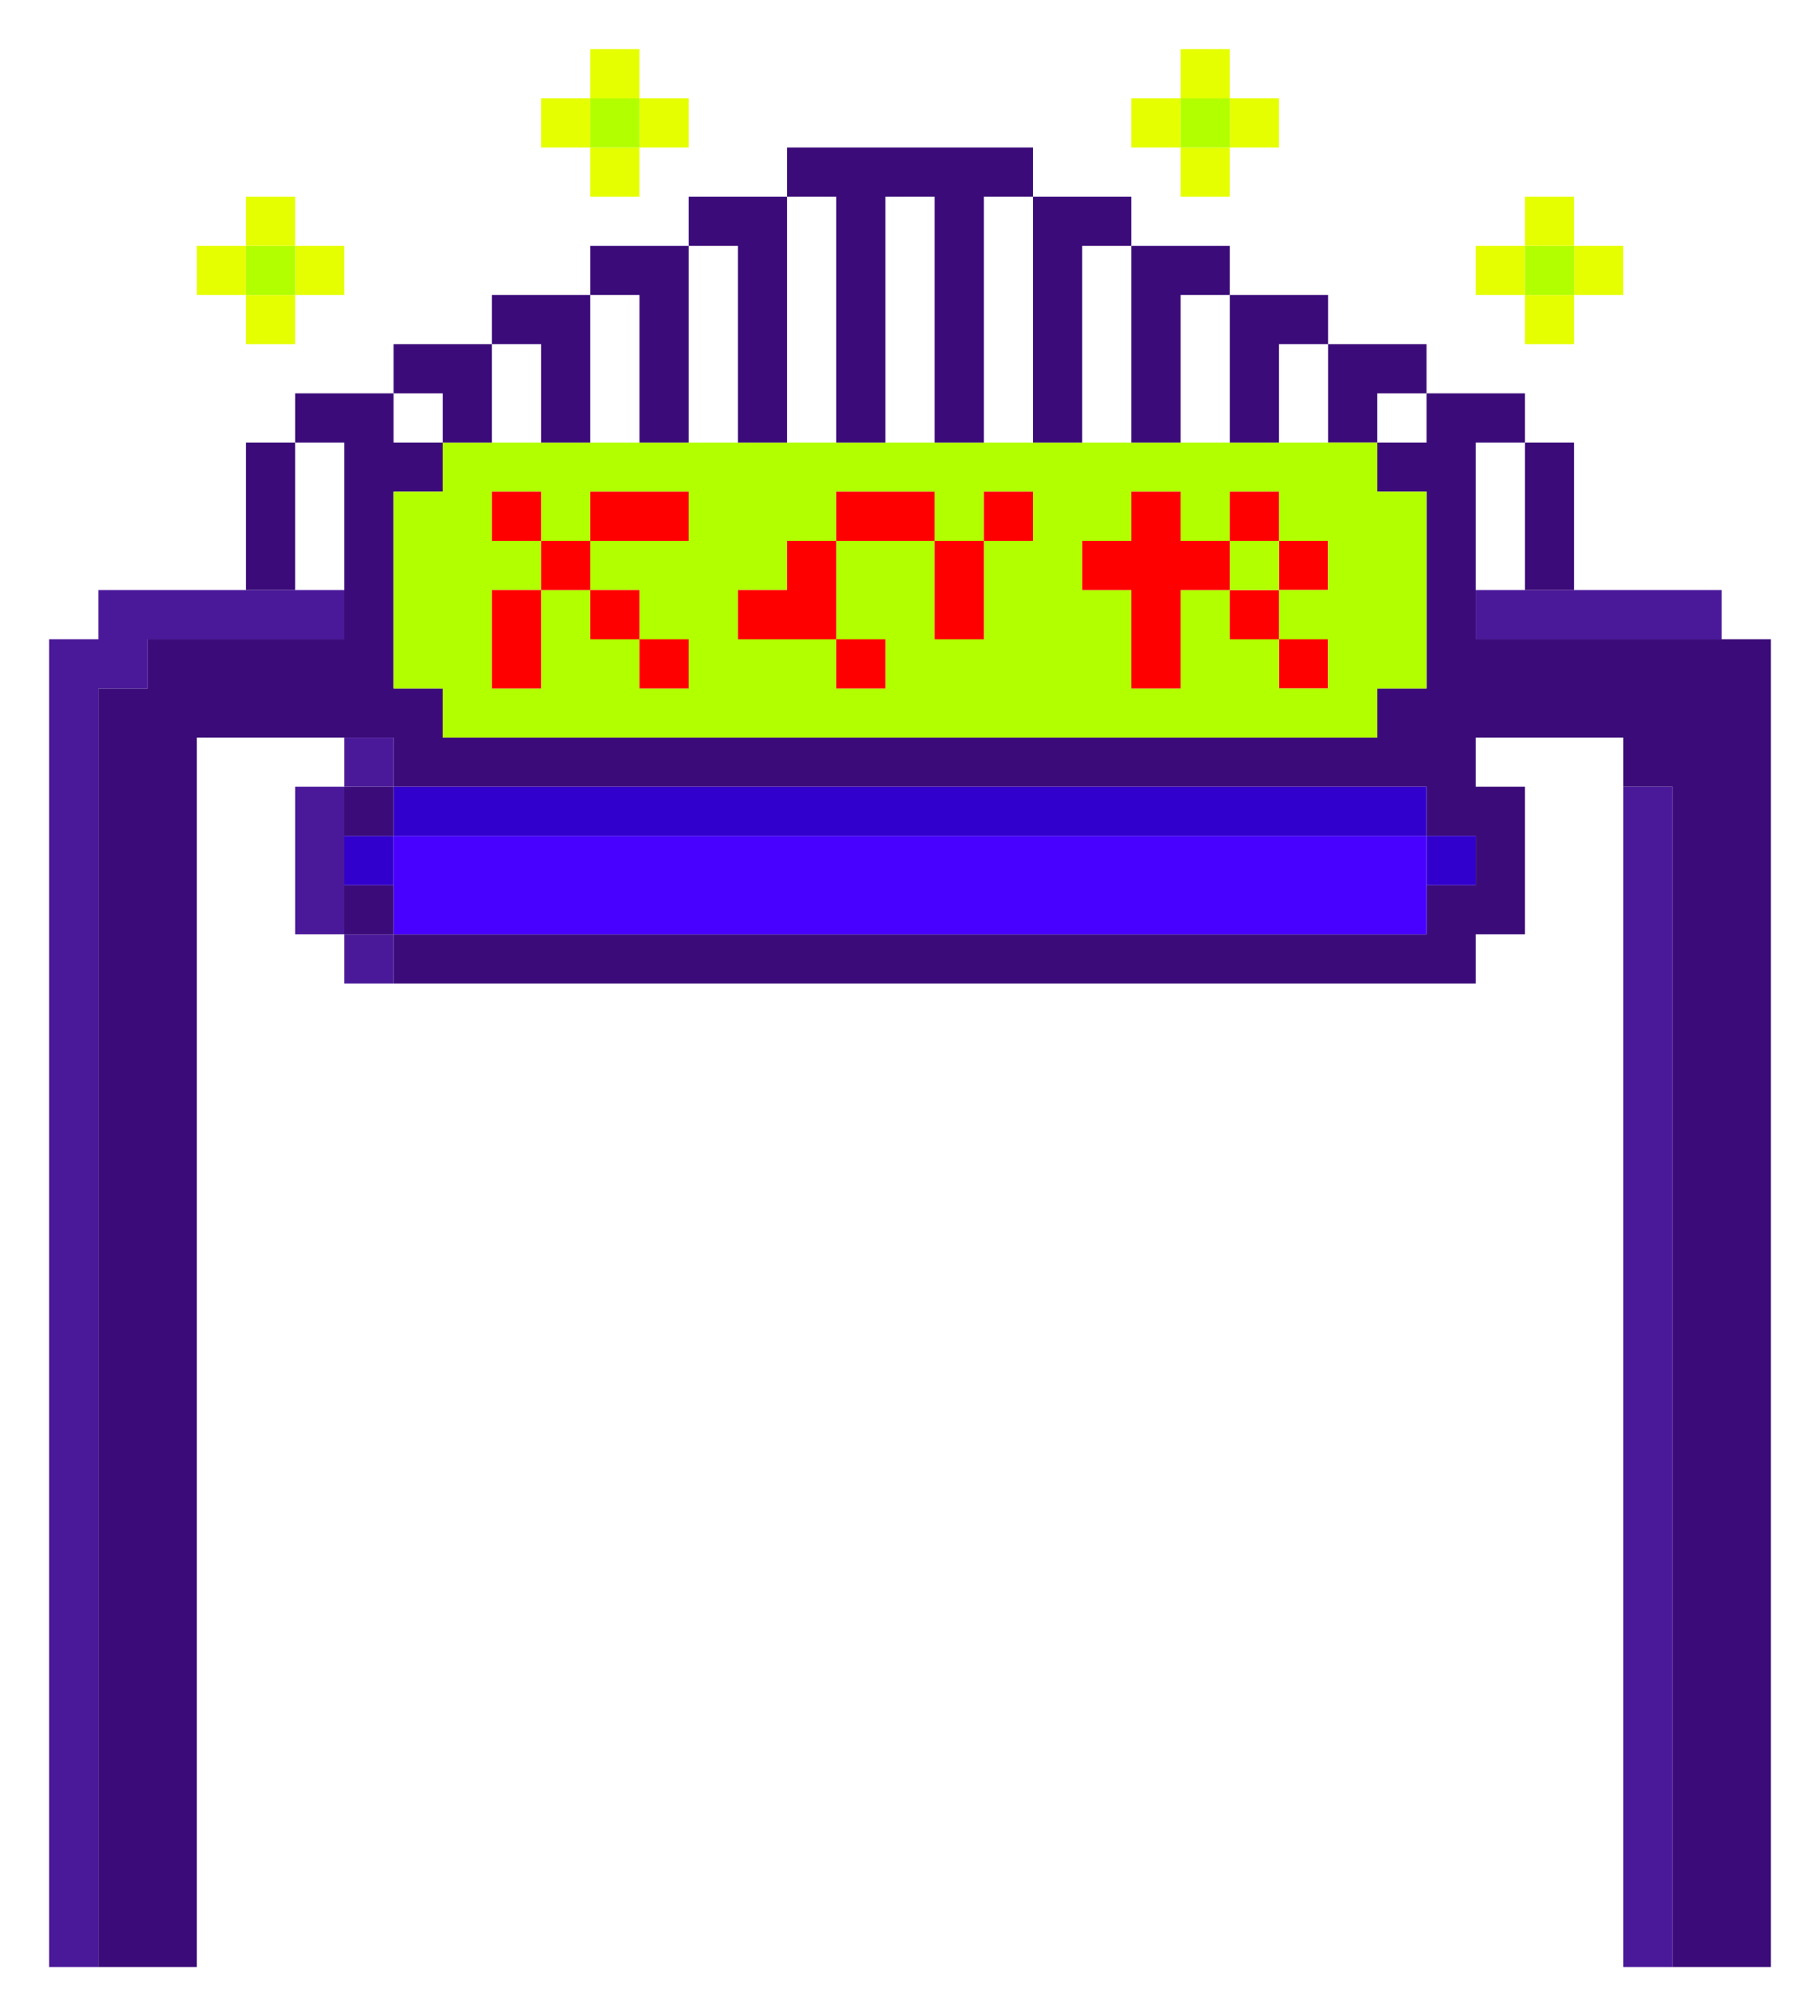 <?xml version="1.0" encoding="UTF-8"?>
<svg id="_レイヤー_2" data-name="レイヤー 2" xmlns="http://www.w3.org/2000/svg" xmlns:xlink="http://www.w3.org/1999/xlink" viewBox="0 0 390.96 433.06">
  <defs>
    <style>
      .cls-1 {
        fill: #3200cc;
      }

      .cls-2 {
        fill: #3b0c79;
      }

      .cls-3 {
        fill: url(#_新規パターンスウォッチ_4);
      }

      .cls-4 {
        fill: #4800ff;
      }

      .cls-5 {
        fill: #e5ff00;
      }

      .cls-6 {
        fill: none;
      }

      .cls-7 {
        fill: red;
      }

      .cls-8 {
        fill: #fff;
        opacity: 0;
      }

      .cls-9 {
        fill: #b2ff00;
      }

      .cls-10 {
        fill: #4a1999;
      }
    </style>
    <pattern id="_新規パターンスウォッチ_4" data-name="新規パターンスウォッチ 4" x="0" y="0" width="117.68" height="117.68" patternTransform="translate(116.69 -7185.08)" patternUnits="userSpaceOnUse" viewBox="0 0 117.68 117.68">
      <g>
        <rect class="cls-6" width="117.68" height="117.68"/>
        <rect class="cls-8" width="117.68" height="117.68"/>
      </g>
    </pattern>
  </defs>
  <g id="_レイヤー_1-2" data-name="レイヤー 1">
    <g>
      <polygon class="cls-3" points="380.4 137.31 380.4 147.87 380.4 158.43 380.4 168.99 380.4 179.56 380.4 190.12 380.4 200.68 380.4 211.24 380.4 221.8 380.4 232.38 380.4 242.94 380.4 253.5 380.4 264.06 380.4 274.62 380.4 285.18 380.4 295.75 380.4 306.31 380.4 316.87 380.4 327.43 380.4 337.99 380.4 348.55 380.4 359.13 380.4 369.69 380.4 380.25 380.4 390.81 380.4 401.37 380.4 411.94 380.4 422.5 390.96 422.5 390.96 411.94 390.96 401.37 390.96 390.81 390.96 380.25 390.96 369.69 390.96 359.13 390.96 348.55 390.96 337.99 390.96 327.43 390.96 316.87 390.96 306.31 390.96 295.75 390.96 285.18 390.96 274.62 390.96 264.06 390.96 253.5 390.96 242.94 390.96 232.38 390.96 221.8 390.96 211.24 390.96 200.68 390.96 190.12 390.96 179.56 390.96 168.99 390.96 158.43 390.96 147.87 390.96 137.31 380.4 137.31"/>
      <rect class="cls-3" x="369.83" y="126.75" width="10.57" height="10.56"/>
      <polygon class="cls-3" points="359.27 422.5 348.71 422.5 348.71 433.06 359.27 433.06 369.83 433.06 380.4 433.06 380.4 422.5 369.83 422.5 359.27 422.5"/>
      <rect class="cls-3" x="348.71" y="52.81" width="10.56" height="10.56"/>
      <polygon class="cls-3" points="348.71 401.37 348.71 390.81 348.71 380.25 348.71 369.69 348.71 359.13 348.71 348.55 348.71 337.99 348.71 327.43 348.71 316.87 348.71 306.31 348.71 295.75 348.71 285.18 348.71 274.62 348.71 264.06 348.71 253.5 348.71 242.94 348.71 232.38 348.71 221.8 348.71 211.24 348.71 200.68 348.71 190.12 348.71 179.56 348.71 168.99 348.71 158.43 338.13 158.43 327.57 158.43 317 158.43 317 168.99 327.57 168.99 327.57 179.56 327.57 190.12 327.57 200.68 338.13 200.68 338.13 211.24 338.13 221.8 338.13 232.38 338.13 242.94 338.13 253.5 338.13 264.06 338.13 274.62 338.13 285.18 338.13 295.75 338.13 306.31 338.13 316.87 338.13 327.43 338.13 337.99 338.13 348.55 338.13 359.13 338.13 369.69 338.13 380.25 338.13 390.81 338.13 401.37 338.13 411.94 338.13 422.5 348.71 422.5 348.71 411.94 348.71 401.37"/>
      <rect class="cls-3" x="338.13" y="63.37" width="10.58" height="10.56"/>
      <rect class="cls-3" x="338.13" y="42.24" width="10.58" height="10.57"/>
      <rect class="cls-3" x="327.57" y="31.68" width="10.56" height="10.56"/>
      <rect class="cls-3" x="317" y="200.68" width="10.57" height="10.56"/>
      <polygon class="cls-3" points="327.57 116.19 327.57 105.61 327.57 95.05 317 95.05 317 105.61 317 116.19 317 126.75 327.57 126.75 327.57 116.19"/>
      <rect class="cls-3" x="317" y="42.24" width="10.57" height="10.57"/>
      <polygon class="cls-3" points="295.86 211.24 285.3 211.24 274.73 211.24 264.17 211.24 253.61 211.24 243.03 211.24 232.47 211.24 221.9 211.24 211.34 211.24 200.76 211.24 190.2 211.24 179.64 211.24 169.07 211.24 158.51 211.24 147.93 211.24 137.37 211.24 126.8 211.24 116.24 211.24 105.66 211.24 95.1 211.24 84.54 211.24 73.97 211.24 73.97 221.8 84.54 221.8 95.1 221.8 105.66 221.8 116.24 221.8 126.8 221.8 137.37 221.8 147.93 221.8 158.51 221.8 169.07 221.8 179.64 221.8 190.2 221.8 200.76 221.8 211.34 221.8 221.9 221.8 232.47 221.8 243.03 221.8 253.61 221.8 264.17 221.8 274.73 221.8 285.3 221.8 295.86 221.8 306.44 221.8 317 221.8 317 211.24 306.44 211.24 295.86 211.24"/>
      <rect class="cls-3" x="295.86" y="84.49" width="10.58" height="10.56"/>
      <polygon class="cls-3" points="295.86 73.93 306.44 73.93 306.44 84.49 317 84.49 327.57 84.49 327.57 95.05 338.13 95.05 338.13 84.49 338.13 73.93 327.57 73.93 327.57 63.37 317 63.37 317 52.81 306.44 52.81 306.44 63.37 295.86 63.37 285.3 63.37 285.3 73.93 295.86 73.93"/>
      <polygon class="cls-3" points="285.3 84.49 285.3 73.93 274.73 73.93 274.73 84.49 274.73 95.05 285.3 95.05 285.3 84.49"/>
      <rect class="cls-3" x="274.73" y="21.12" width="10.57" height="10.56"/>
      <polygon class="cls-3" points="274.73 63.37 285.3 63.37 285.3 52.81 274.73 52.81 264.17 52.81 264.17 63.37 274.73 63.37"/>
      <rect class="cls-3" x="264.17" y="31.68" width="10.56" height="10.56"/>
      <rect class="cls-3" x="264.17" y="10.56" width="10.56" height="10.56"/>
      <polygon class="cls-3" points="264.17 84.49 264.17 73.93 264.17 63.37 253.61 63.37 253.61 73.93 253.61 84.49 253.61 95.05 264.17 95.05 264.17 84.49"/>
      <rect class="cls-3" x="253.61" width="10.56" height="10.56"/>
      <rect class="cls-3" x="243.03" y="10.56" width="10.58" height="10.56"/>
      <polygon class="cls-3" points="232.47 63.37 232.47 73.93 232.47 84.49 232.47 95.05 243.03 95.05 243.03 84.49 243.03 73.93 243.03 63.37 243.03 52.81 232.47 52.81 232.47 63.37"/>
      <polygon class="cls-3" points="232.47 42.24 243.03 42.24 243.03 52.81 253.61 52.81 264.17 52.81 264.17 42.24 253.61 42.24 253.61 31.68 243.03 31.68 243.03 21.12 232.47 21.12 232.47 31.68 221.9 31.68 221.9 42.24 232.47 42.24"/>
      <polygon class="cls-3" points="221.9 84.49 221.9 73.93 221.9 63.37 221.9 52.81 221.9 42.24 211.34 42.24 211.34 52.81 211.34 63.37 211.34 73.93 211.34 84.49 211.34 95.05 221.9 95.05 221.9 84.49"/>
      <polygon class="cls-3" points="200.76 84.49 200.76 73.93 200.76 63.37 200.76 52.81 200.76 42.24 190.2 42.24 190.2 52.81 190.2 63.37 190.2 73.93 190.2 84.49 190.2 95.05 200.76 95.05 200.76 84.49"/>
      <polygon class="cls-3" points="190.2 31.68 200.76 31.68 211.34 31.68 221.9 31.68 221.9 21.12 211.34 21.12 200.76 21.12 190.2 21.12 179.64 21.12 169.07 21.12 169.07 31.68 179.64 31.68 190.2 31.68"/>
      <polygon class="cls-3" points="169.07 63.37 169.07 73.93 169.07 84.49 169.07 95.05 179.64 95.05 179.64 84.49 179.64 73.93 179.64 63.37 179.64 52.81 179.64 42.24 169.07 42.24 169.07 52.81 169.07 63.37"/>
      <polygon class="cls-3" points="158.51 84.49 158.51 73.93 158.51 63.37 158.51 52.81 147.93 52.81 147.93 63.37 147.93 73.93 147.93 84.49 147.93 95.05 158.51 95.05 158.51 84.49"/>
      <polygon class="cls-3" points="147.93 52.81 147.93 42.24 158.51 42.24 169.07 42.24 169.07 31.68 158.51 31.68 158.51 21.12 147.93 21.12 147.93 31.68 137.37 31.68 137.37 42.24 126.8 42.24 126.8 52.81 137.37 52.81 147.93 52.81"/>
      <rect class="cls-3" x="137.37" y="10.56" width="10.56" height="10.56"/>
      <polygon class="cls-3" points="137.37 84.49 137.37 73.93 137.37 63.37 126.8 63.37 126.8 73.93 126.8 84.49 126.8 95.05 137.37 95.05 137.37 84.49"/>
      <rect class="cls-3" x="126.8" width="10.57" height="10.56"/>
      <polygon class="cls-3" points="126.8 63.37 126.8 52.81 116.24 52.81 105.66 52.81 105.66 63.37 116.24 63.37 126.8 63.37"/>
      <rect class="cls-3" x="116.24" y="31.68" width="10.56" height="10.56"/>
      <rect class="cls-3" x="116.24" y="10.56" width="10.56" height="10.56"/>
      <polygon class="cls-3" points="105.66 95.05 116.24 95.05 116.24 84.49 116.24 73.93 105.66 73.93 105.66 84.49 105.66 95.05"/>
      <rect class="cls-3" x="105.66" y="21.12" width="10.58" height="10.56"/>
      <rect class="cls-3" x="84.54" y="84.49" width="10.56" height="10.56"/>
      <rect class="cls-3" x="63.41" y="200.68" width="10.56" height="10.56"/>
      <polygon class="cls-3" points="63.41 116.19 63.41 126.75 73.97 126.75 73.97 116.19 73.97 105.61 73.97 95.05 63.41 95.05 63.41 105.61 63.41 116.19"/>
      <rect class="cls-3" x="63.41" y="42.24" width="10.56" height="10.57"/>
      <polygon class="cls-3" points="63.41 179.56 63.41 168.99 73.97 168.99 73.97 158.43 63.41 158.43 52.83 158.43 42.27 158.43 42.27 168.99 42.27 179.56 42.27 190.12 42.27 200.68 42.27 211.24 42.27 221.8 42.27 232.38 42.27 242.94 42.27 253.5 42.27 264.06 42.27 274.62 42.27 285.18 42.27 295.75 42.27 306.31 42.27 316.87 42.27 327.43 42.27 337.99 42.27 348.55 42.27 359.13 42.27 369.69 42.27 380.25 42.27 390.81 42.27 401.37 42.27 411.94 42.27 422.5 52.83 422.5 52.83 411.94 52.83 401.37 52.83 390.81 52.83 380.25 52.83 369.69 52.83 359.13 52.83 348.55 52.83 337.99 52.83 327.43 52.83 316.87 52.83 306.31 52.83 295.75 52.83 285.18 52.83 274.62 52.83 264.06 52.83 253.5 52.83 242.94 52.83 232.38 52.83 221.8 52.83 211.24 52.83 200.68 63.41 200.68 63.41 190.12 63.41 179.56"/>
      <polygon class="cls-3" points="63.41 84.49 73.97 84.49 84.54 84.49 84.54 73.93 95.1 73.93 105.66 73.93 105.66 63.37 95.1 63.37 84.54 63.37 84.54 52.81 73.97 52.81 73.97 63.37 63.41 63.37 63.41 73.93 52.83 73.93 52.83 84.49 52.83 95.05 63.41 95.05 63.41 84.49"/>
      <rect class="cls-3" x="52.83" y="31.68" width="10.58" height="10.56"/>
      <rect class="cls-3" x="42.27" y="63.37" width="10.56" height="10.56"/>
      <rect class="cls-3" x="42.27" y="42.24" width="10.56" height="10.57"/>
      <polygon class="cls-3" points="42.27 126.75 52.83 126.75 52.83 116.19 52.83 105.61 52.83 95.05 42.27 95.05 42.27 105.61 42.27 116.19 31.7 116.19 21.14 116.19 21.14 126.75 31.7 126.75 42.27 126.75"/>
      <rect class="cls-3" x="31.7" y="52.81" width="10.57" height="10.56"/>
      <polygon class="cls-3" points="21.14 422.5 10.56 422.5 10.56 433.06 21.14 433.06 31.7 433.06 42.27 433.06 42.27 422.5 31.7 422.5 21.14 422.5"/>
      <rect class="cls-3" x="10.56" y="126.75" width="10.58" height="10.56"/>
      <polygon class="cls-3" points="10.56 401.37 10.56 390.81 10.56 380.25 10.56 369.69 10.56 359.13 10.56 348.55 10.56 337.99 10.56 327.43 10.56 316.87 10.56 306.31 10.56 295.75 10.56 285.18 10.56 274.62 10.56 264.06 10.56 253.5 10.56 242.94 10.56 232.38 10.56 221.8 10.56 211.24 10.56 200.68 10.56 190.12 10.56 179.56 10.56 168.99 10.56 158.43 10.56 147.87 10.56 137.31 0 137.31 0 147.87 0 158.43 0 168.99 0 179.56 0 190.12 0 200.68 0 211.24 0 221.8 0 232.38 0 242.94 0 253.5 0 264.06 0 274.62 0 285.18 0 295.75 0 306.31 0 316.87 0 327.43 0 337.99 0 348.55 0 359.13 0 369.69 0 380.25 0 390.81 0 401.37 0 411.94 0 422.5 10.56 422.5 10.56 411.94 10.56 401.37"/>
      <polygon class="cls-3" points="338.13 116.19 338.13 126.75 348.71 126.75 359.27 126.75 369.83 126.75 369.83 116.19 359.27 116.19 348.71 116.19 348.71 105.61 348.71 95.05 338.13 95.05 338.13 105.61 338.13 116.19"/>
      <polygon class="cls-2" points="380.4 401.37 380.4 390.81 380.4 380.25 380.4 369.69 380.4 359.13 380.4 348.55 380.4 337.99 380.4 327.43 380.4 316.87 380.4 306.31 380.4 295.75 380.4 285.18 380.4 274.62 380.4 264.06 380.4 253.5 380.4 242.94 380.4 232.38 380.4 221.8 380.4 211.24 380.4 200.68 380.4 190.12 380.4 179.56 380.4 168.99 380.4 158.43 380.4 147.87 380.4 137.31 369.83 137.31 359.27 137.31 348.71 137.31 338.13 137.31 327.57 137.31 317 137.31 317 126.75 317 116.19 317 105.61 317 95.05 327.57 95.05 327.57 84.49 317 84.49 306.44 84.49 306.44 95.05 295.86 95.05 295.86 105.61 306.44 105.61 306.44 116.19 306.44 126.75 306.44 137.31 306.44 147.87 295.86 147.87 295.86 158.43 285.3 158.43 274.73 158.43 264.17 158.43 253.61 158.43 243.03 158.43 232.47 158.43 221.9 158.43 211.34 158.43 200.76 158.43 190.2 158.43 179.64 158.43 169.07 158.43 158.51 158.43 147.93 158.43 137.37 158.43 126.8 158.43 116.24 158.43 105.66 158.43 95.1 158.43 95.1 147.87 84.54 147.87 84.54 137.31 84.54 126.75 84.54 116.19 84.54 105.61 95.1 105.61 95.1 95.05 84.54 95.05 84.54 84.49 73.97 84.49 63.41 84.49 63.41 95.05 73.97 95.05 73.97 105.61 73.97 116.19 73.97 126.75 73.97 137.31 63.41 137.31 52.83 137.31 42.27 137.31 31.7 137.31 31.7 147.87 21.14 147.87 21.14 158.43 21.14 168.99 21.14 179.56 21.14 190.12 21.14 200.68 21.14 211.24 21.14 221.8 21.14 232.38 21.14 242.94 21.14 253.5 21.14 264.06 21.14 274.62 21.14 285.18 21.14 295.75 21.14 306.31 21.14 316.87 21.14 327.43 21.14 337.99 21.14 348.55 21.14 359.13 21.14 369.69 21.14 380.25 21.14 390.81 21.14 401.37 21.14 411.94 21.14 422.5 31.7 422.5 42.27 422.5 42.27 411.94 42.27 401.37 42.27 390.81 42.27 380.25 42.27 369.69 42.27 359.13 42.27 348.55 42.27 337.99 42.27 327.43 42.27 316.87 42.27 306.31 42.27 295.75 42.27 285.18 42.27 274.62 42.27 264.06 42.27 253.5 42.27 242.94 42.27 232.38 42.27 221.8 42.27 211.24 42.27 200.68 42.27 190.12 42.27 179.56 42.27 168.99 42.27 158.43 52.83 158.43 63.41 158.43 73.97 158.43 84.54 158.43 84.54 168.99 95.1 168.99 105.66 168.99 116.24 168.99 126.8 168.99 137.37 168.99 147.93 168.99 158.51 168.99 169.07 168.99 179.64 168.99 190.2 168.99 200.76 168.99 211.34 168.99 221.9 168.99 232.47 168.99 243.03 168.99 253.61 168.99 264.17 168.99 274.73 168.99 285.3 168.99 295.86 168.99 306.44 168.99 306.44 179.56 317 179.56 317 190.12 306.44 190.12 306.44 200.68 295.86 200.68 285.3 200.68 274.73 200.68 264.17 200.68 253.61 200.68 243.03 200.68 232.47 200.68 221.9 200.68 211.34 200.68 200.76 200.68 190.2 200.68 179.64 200.68 169.07 200.68 158.51 200.68 147.93 200.68 137.37 200.68 126.8 200.68 116.24 200.68 105.66 200.68 95.1 200.68 84.54 200.68 84.54 211.24 95.1 211.24 105.66 211.24 116.24 211.24 126.8 211.24 137.37 211.24 147.93 211.24 158.51 211.24 169.07 211.24 179.64 211.24 190.2 211.24 200.76 211.24 211.34 211.24 221.9 211.24 232.47 211.24 243.03 211.24 253.61 211.24 264.17 211.24 274.73 211.24 285.3 211.24 295.86 211.24 306.44 211.24 317 211.24 317 200.68 327.57 200.68 327.57 190.12 327.57 179.56 327.57 168.99 317 168.99 317 158.43 327.57 158.43 338.13 158.43 348.71 158.43 348.71 168.99 359.27 168.99 359.27 179.56 359.27 190.12 359.27 200.68 359.27 211.24 359.27 221.8 359.27 232.38 359.27 242.94 359.27 253.5 359.27 264.06 359.27 274.62 359.27 285.18 359.27 295.75 359.27 306.31 359.27 316.87 359.27 327.43 359.27 337.99 359.27 348.55 359.27 359.13 359.27 369.69 359.27 380.25 359.27 390.81 359.27 401.37 359.27 411.94 359.27 422.5 369.83 422.5 380.4 422.5 380.4 411.94 380.4 401.37"/>
      <polygon class="cls-10" points="359.27 411.94 359.27 401.37 359.27 390.81 359.27 380.25 359.27 369.69 359.27 359.13 359.27 348.55 359.27 337.99 359.27 327.43 359.27 316.87 359.27 306.31 359.27 295.75 359.27 285.18 359.27 274.62 359.27 264.06 359.27 253.5 359.27 242.94 359.27 232.38 359.27 221.8 359.27 211.24 359.27 200.68 359.27 190.12 359.27 179.56 359.27 168.99 348.71 168.99 348.71 179.56 348.71 190.12 348.71 200.68 348.71 211.24 348.71 221.8 348.71 232.38 348.71 242.94 348.71 253.5 348.71 264.06 348.71 274.62 348.71 285.18 348.71 295.75 348.71 306.31 348.71 316.87 348.71 327.43 348.71 337.99 348.71 348.55 348.71 359.13 348.71 369.69 348.71 380.25 348.71 390.81 348.71 401.37 348.71 411.94 348.71 422.5 359.27 422.5 359.27 411.94"/>
      <polygon class="cls-10" points="348.71 126.75 338.13 126.75 327.57 126.75 317 126.75 317 137.31 327.57 137.31 338.13 137.31 348.71 137.31 359.27 137.31 369.83 137.31 369.83 126.75 359.27 126.75 348.71 126.75"/>
      <rect class="cls-5" x="338.13" y="52.81" width="10.58" height="10.56"/>
      <polygon class="cls-2" points="327.57 105.61 327.57 116.19 327.57 126.75 338.13 126.75 338.13 116.19 338.13 105.61 338.13 95.05 327.57 95.05 327.57 105.61"/>
      <rect class="cls-5" x="327.57" y="63.37" width="10.56" height="10.56"/>
      <rect class="cls-9" x="327.57" y="52.81" width="10.56" height="10.56"/>
      <rect class="cls-5" x="327.57" y="42.24" width="10.56" height="10.57"/>
      <rect class="cls-5" x="317" y="52.81" width="10.57" height="10.56"/>
      <rect class="cls-1" x="306.44" y="179.56" width="10.56" height="10.56"/>
      <polygon class="cls-2" points="295.86 73.93 285.3 73.93 285.3 84.49 285.3 95.05 295.86 95.05 295.86 84.49 306.44 84.49 306.44 73.93 295.86 73.93"/>
      <polygon class="cls-4" points="285.3 179.56 274.73 179.56 264.17 179.56 253.61 179.56 243.03 179.56 232.47 179.56 221.9 179.56 211.34 179.56 200.76 179.56 190.2 179.56 179.64 179.56 169.07 179.56 158.51 179.56 147.93 179.56 137.37 179.56 126.8 179.56 116.24 179.56 105.66 179.56 95.1 179.56 84.54 179.56 84.54 190.12 84.54 200.68 95.1 200.68 105.66 200.68 116.24 200.68 126.8 200.68 137.37 200.68 147.93 200.68 158.51 200.68 169.07 200.68 179.64 200.68 190.2 200.68 200.76 200.68 211.34 200.68 221.9 200.68 232.47 200.68 243.03 200.68 253.61 200.68 264.17 200.68 274.73 200.68 285.3 200.68 295.86 200.68 306.44 200.68 306.44 190.12 306.44 179.56 295.86 179.56 285.3 179.56"/>
      <rect class="cls-7" x="274.73" y="137.31" width="10.57" height="10.56"/>
      <rect class="cls-7" x="274.73" y="116.19" width="10.57" height="10.56"/>
      <path class="cls-9" d="M274.73,95.05H95.1v10.56h-10.56v42.26h10.56v10.56h200.76v-10.56h10.58v-42.26h-10.58v-10.56h-21.13ZM137.37,147.87v-10.56h-10.57v-10.56h-10.56v21.12h-10.58v-21.12h10.58v-10.56h-10.58v-10.58h10.58v10.58h10.56v-10.58h21.13v10.58h-21.13v10.56h10.57v10.56h10.56v10.56h-10.56ZM179.64,147.87v-10.56h-21.13v-10.56h10.56v-10.56h10.57v-10.58h21.12v10.58h10.58v-10.58h10.56v10.58h-10.56v21.12h-10.58v-21.12h-21.12v21.12h10.56v10.56h-10.56ZM274.73,147.87v-10.56h-10.56v-10.56h-10.56v21.12h-10.58v-21.12h-10.56v-10.56h10.56v-10.58h10.58v10.58h10.56v-10.58h10.56v10.58h10.57v10.56h-10.57v10.56h10.57v10.56h-10.57Z"/>
      <rect class="cls-7" x="264.17" y="126.75" width="10.56" height="10.56"/>
      <rect class="cls-9" x="264.17" y="116.19" width="10.56" height="10.56"/>
      <rect class="cls-7" x="264.17" y="105.61" width="10.56" height="10.58"/>
      <polygon class="cls-2" points="264.17 63.37 264.17 73.93 264.17 84.49 264.17 95.05 274.73 95.05 274.73 84.49 274.73 73.93 285.3 73.93 285.3 63.37 274.73 63.37 264.17 63.37"/>
      <rect class="cls-5" x="264.17" y="21.12" width="10.56" height="10.56"/>
      <polygon class="cls-7" points="253.61 116.19 253.61 105.61 243.03 105.61 243.03 116.19 232.47 116.19 232.47 126.75 243.03 126.75 243.03 137.31 243.03 147.87 253.61 147.87 253.61 137.31 253.61 126.75 264.17 126.75 264.17 116.19 253.61 116.19"/>
      <rect class="cls-5" x="253.61" y="31.68" width="10.56" height="10.56"/>
      <rect class="cls-9" x="253.61" y="21.12" width="10.56" height="10.56"/>
      <rect class="cls-5" x="253.61" y="10.56" width="10.56" height="10.56"/>
      <polygon class="cls-2" points="243.03 52.81 243.03 63.37 243.03 73.93 243.03 84.49 243.03 95.05 253.61 95.05 253.61 84.49 253.61 73.93 253.61 63.37 264.17 63.37 264.17 52.81 253.61 52.81 243.03 52.81"/>
      <rect class="cls-5" x="243.03" y="21.12" width="10.58" height="10.56"/>
      <polygon class="cls-2" points="221.9 63.37 221.9 73.93 221.9 84.49 221.9 95.05 232.47 95.05 232.47 84.49 232.47 73.93 232.47 63.37 232.47 52.81 243.03 52.81 243.03 42.24 232.47 42.24 221.9 42.24 221.9 52.81 221.9 63.37"/>
      <rect class="cls-7" x="211.34" y="105.61" width="10.56" height="10.58"/>
      <polygon class="cls-7" points="200.76 137.31 211.34 137.31 211.34 126.75 211.34 116.19 200.76 116.19 200.76 126.75 200.76 137.31"/>
      <polygon class="cls-7" points="200.76 116.19 200.76 105.61 190.2 105.61 179.64 105.61 179.64 116.19 190.2 116.19 200.76 116.19"/>
      <rect class="cls-7" x="179.64" y="137.31" width="10.56" height="10.56"/>
      <polygon class="cls-7" points="179.64 116.19 169.07 116.19 169.07 126.75 158.51 126.75 158.51 137.31 169.07 137.31 179.64 137.31 179.64 126.75 179.64 116.19"/>
      <polygon class="cls-2" points="179.64 42.24 179.64 52.81 179.64 63.37 179.64 73.93 179.64 84.49 179.64 95.05 190.2 95.05 190.2 84.49 190.2 73.93 190.2 63.37 190.2 52.81 190.2 42.24 200.76 42.24 200.76 52.81 200.76 63.37 200.76 73.93 200.76 84.49 200.76 95.05 211.34 95.05 211.34 84.49 211.34 73.93 211.34 63.37 211.34 52.81 211.34 42.24 221.9 42.24 221.9 31.68 211.34 31.68 200.76 31.68 190.2 31.68 179.64 31.68 169.07 31.68 169.07 42.24 179.64 42.24"/>
      <polygon class="cls-2" points="158.51 63.37 158.51 73.93 158.51 84.49 158.51 95.05 169.07 95.05 169.07 84.49 169.07 73.93 169.07 63.37 169.07 52.81 169.07 42.24 158.51 42.24 147.93 42.24 147.93 52.81 158.51 52.81 158.51 63.37"/>
      <rect class="cls-7" x="137.37" y="137.31" width="10.56" height="10.56"/>
      <polygon class="cls-7" points="147.93 116.19 147.93 105.61 137.37 105.61 126.8 105.61 126.8 116.19 137.37 116.19 147.93 116.19"/>
      <rect class="cls-5" x="137.37" y="21.12" width="10.56" height="10.56"/>
      <rect class="cls-7" x="126.8" y="126.75" width="10.57" height="10.56"/>
      <polygon class="cls-2" points="137.37 63.37 137.37 73.93 137.37 84.49 137.37 95.05 147.93 95.05 147.93 84.49 147.93 73.93 147.93 63.37 147.93 52.81 137.37 52.81 126.8 52.81 126.8 63.37 137.37 63.37"/>
      <rect class="cls-5" x="126.8" y="31.68" width="10.57" height="10.56"/>
      <rect class="cls-9" x="126.8" y="21.12" width="10.57" height="10.56"/>
      <rect class="cls-5" x="126.8" y="10.56" width="10.57" height="10.56"/>
      <rect class="cls-7" x="116.24" y="116.19" width="10.56" height="10.56"/>
      <rect class="cls-5" x="116.24" y="21.12" width="10.56" height="10.56"/>
      <polygon class="cls-7" points="105.66 137.31 105.66 147.87 116.24 147.87 116.24 137.31 116.24 126.75 105.66 126.75 105.66 137.31"/>
      <rect class="cls-7" x="105.66" y="105.61" width="10.58" height="10.58"/>
      <polygon class="cls-2" points="116.24 73.93 116.24 84.49 116.24 95.05 126.8 95.05 126.8 84.49 126.8 73.93 126.8 63.37 116.24 63.37 105.66 63.37 105.66 73.93 116.24 73.93"/>
      <polygon class="cls-2" points="105.66 84.49 105.66 73.93 95.1 73.93 84.54 73.93 84.54 84.49 95.1 84.49 95.1 95.05 105.66 95.05 105.66 84.49"/>
      <polygon class="cls-1" points="95.1 179.56 105.66 179.56 116.24 179.56 126.8 179.56 137.37 179.56 147.93 179.56 158.51 179.56 169.07 179.56 179.64 179.56 190.2 179.56 200.76 179.56 211.34 179.56 221.9 179.56 232.47 179.56 243.03 179.56 253.61 179.56 264.17 179.56 274.73 179.56 285.3 179.56 295.86 179.56 306.44 179.56 306.44 168.99 295.86 168.99 285.3 168.99 274.73 168.99 264.17 168.99 253.61 168.99 243.03 168.99 232.47 168.99 221.9 168.99 211.34 168.99 200.76 168.99 190.2 168.99 179.64 168.99 169.07 168.99 158.51 168.99 147.93 168.99 137.37 168.99 126.8 168.99 116.24 168.99 105.66 168.99 95.1 168.99 84.54 168.99 84.54 179.56 95.1 179.56"/>
      <rect class="cls-10" x="73.97" y="200.68" width="10.57" height="10.56"/>
      <rect class="cls-2" x="73.97" y="190.12" width="10.57" height="10.56"/>
      <rect class="cls-1" x="73.97" y="179.56" width="10.57" height="10.56"/>
      <rect class="cls-2" x="73.97" y="168.99" width="10.57" height="10.57"/>
      <rect class="cls-10" x="73.97" y="158.43" width="10.57" height="10.56"/>
      <polygon class="cls-10" points="73.97 190.12 73.97 179.56 73.97 168.99 63.41 168.99 63.41 179.56 63.41 190.12 63.41 200.68 73.97 200.68 73.97 190.12"/>
      <rect class="cls-5" x="63.41" y="52.81" width="10.56" height="10.56"/>
      <polygon class="cls-2" points="52.83 116.19 52.83 126.75 63.41 126.75 63.41 116.19 63.41 105.61 63.41 95.05 52.83 95.05 52.83 105.61 52.83 116.19"/>
      <rect class="cls-5" x="52.83" y="63.37" width="10.58" height="10.56"/>
      <rect class="cls-9" x="52.83" y="52.81" width="10.58" height="10.56"/>
      <rect class="cls-5" x="52.83" y="42.24" width="10.58" height="10.57"/>
      <rect class="cls-5" x="42.27" y="52.81" width="10.56" height="10.56"/>
      <polygon class="cls-10" points="21.14 411.94 21.14 401.37 21.14 390.81 21.14 380.25 21.14 369.69 21.14 359.13 21.14 348.55 21.14 337.99 21.14 327.43 21.14 316.87 21.14 306.31 21.14 295.75 21.14 285.18 21.14 274.62 21.14 264.06 21.14 253.5 21.14 242.94 21.14 232.38 21.14 221.8 21.14 211.24 21.14 200.68 21.14 190.12 21.14 179.56 21.14 168.99 21.14 158.43 21.14 147.87 31.7 147.87 31.7 137.31 42.27 137.31 52.83 137.31 63.41 137.31 73.97 137.31 73.97 126.75 63.41 126.75 52.83 126.75 42.27 126.75 31.7 126.75 21.14 126.75 21.14 137.31 10.56 137.31 10.56 147.87 10.56 158.43 10.56 168.99 10.56 179.56 10.56 190.12 10.56 200.68 10.56 211.24 10.56 221.8 10.56 232.38 10.56 242.94 10.56 253.5 10.56 264.06 10.56 274.62 10.56 285.18 10.56 295.75 10.56 306.31 10.56 316.87 10.56 327.43 10.56 337.99 10.56 348.55 10.56 359.13 10.56 369.69 10.56 380.25 10.56 390.81 10.56 401.37 10.56 411.94 10.56 422.5 21.14 422.5 21.14 411.94"/>
    </g>
  </g>
</svg>